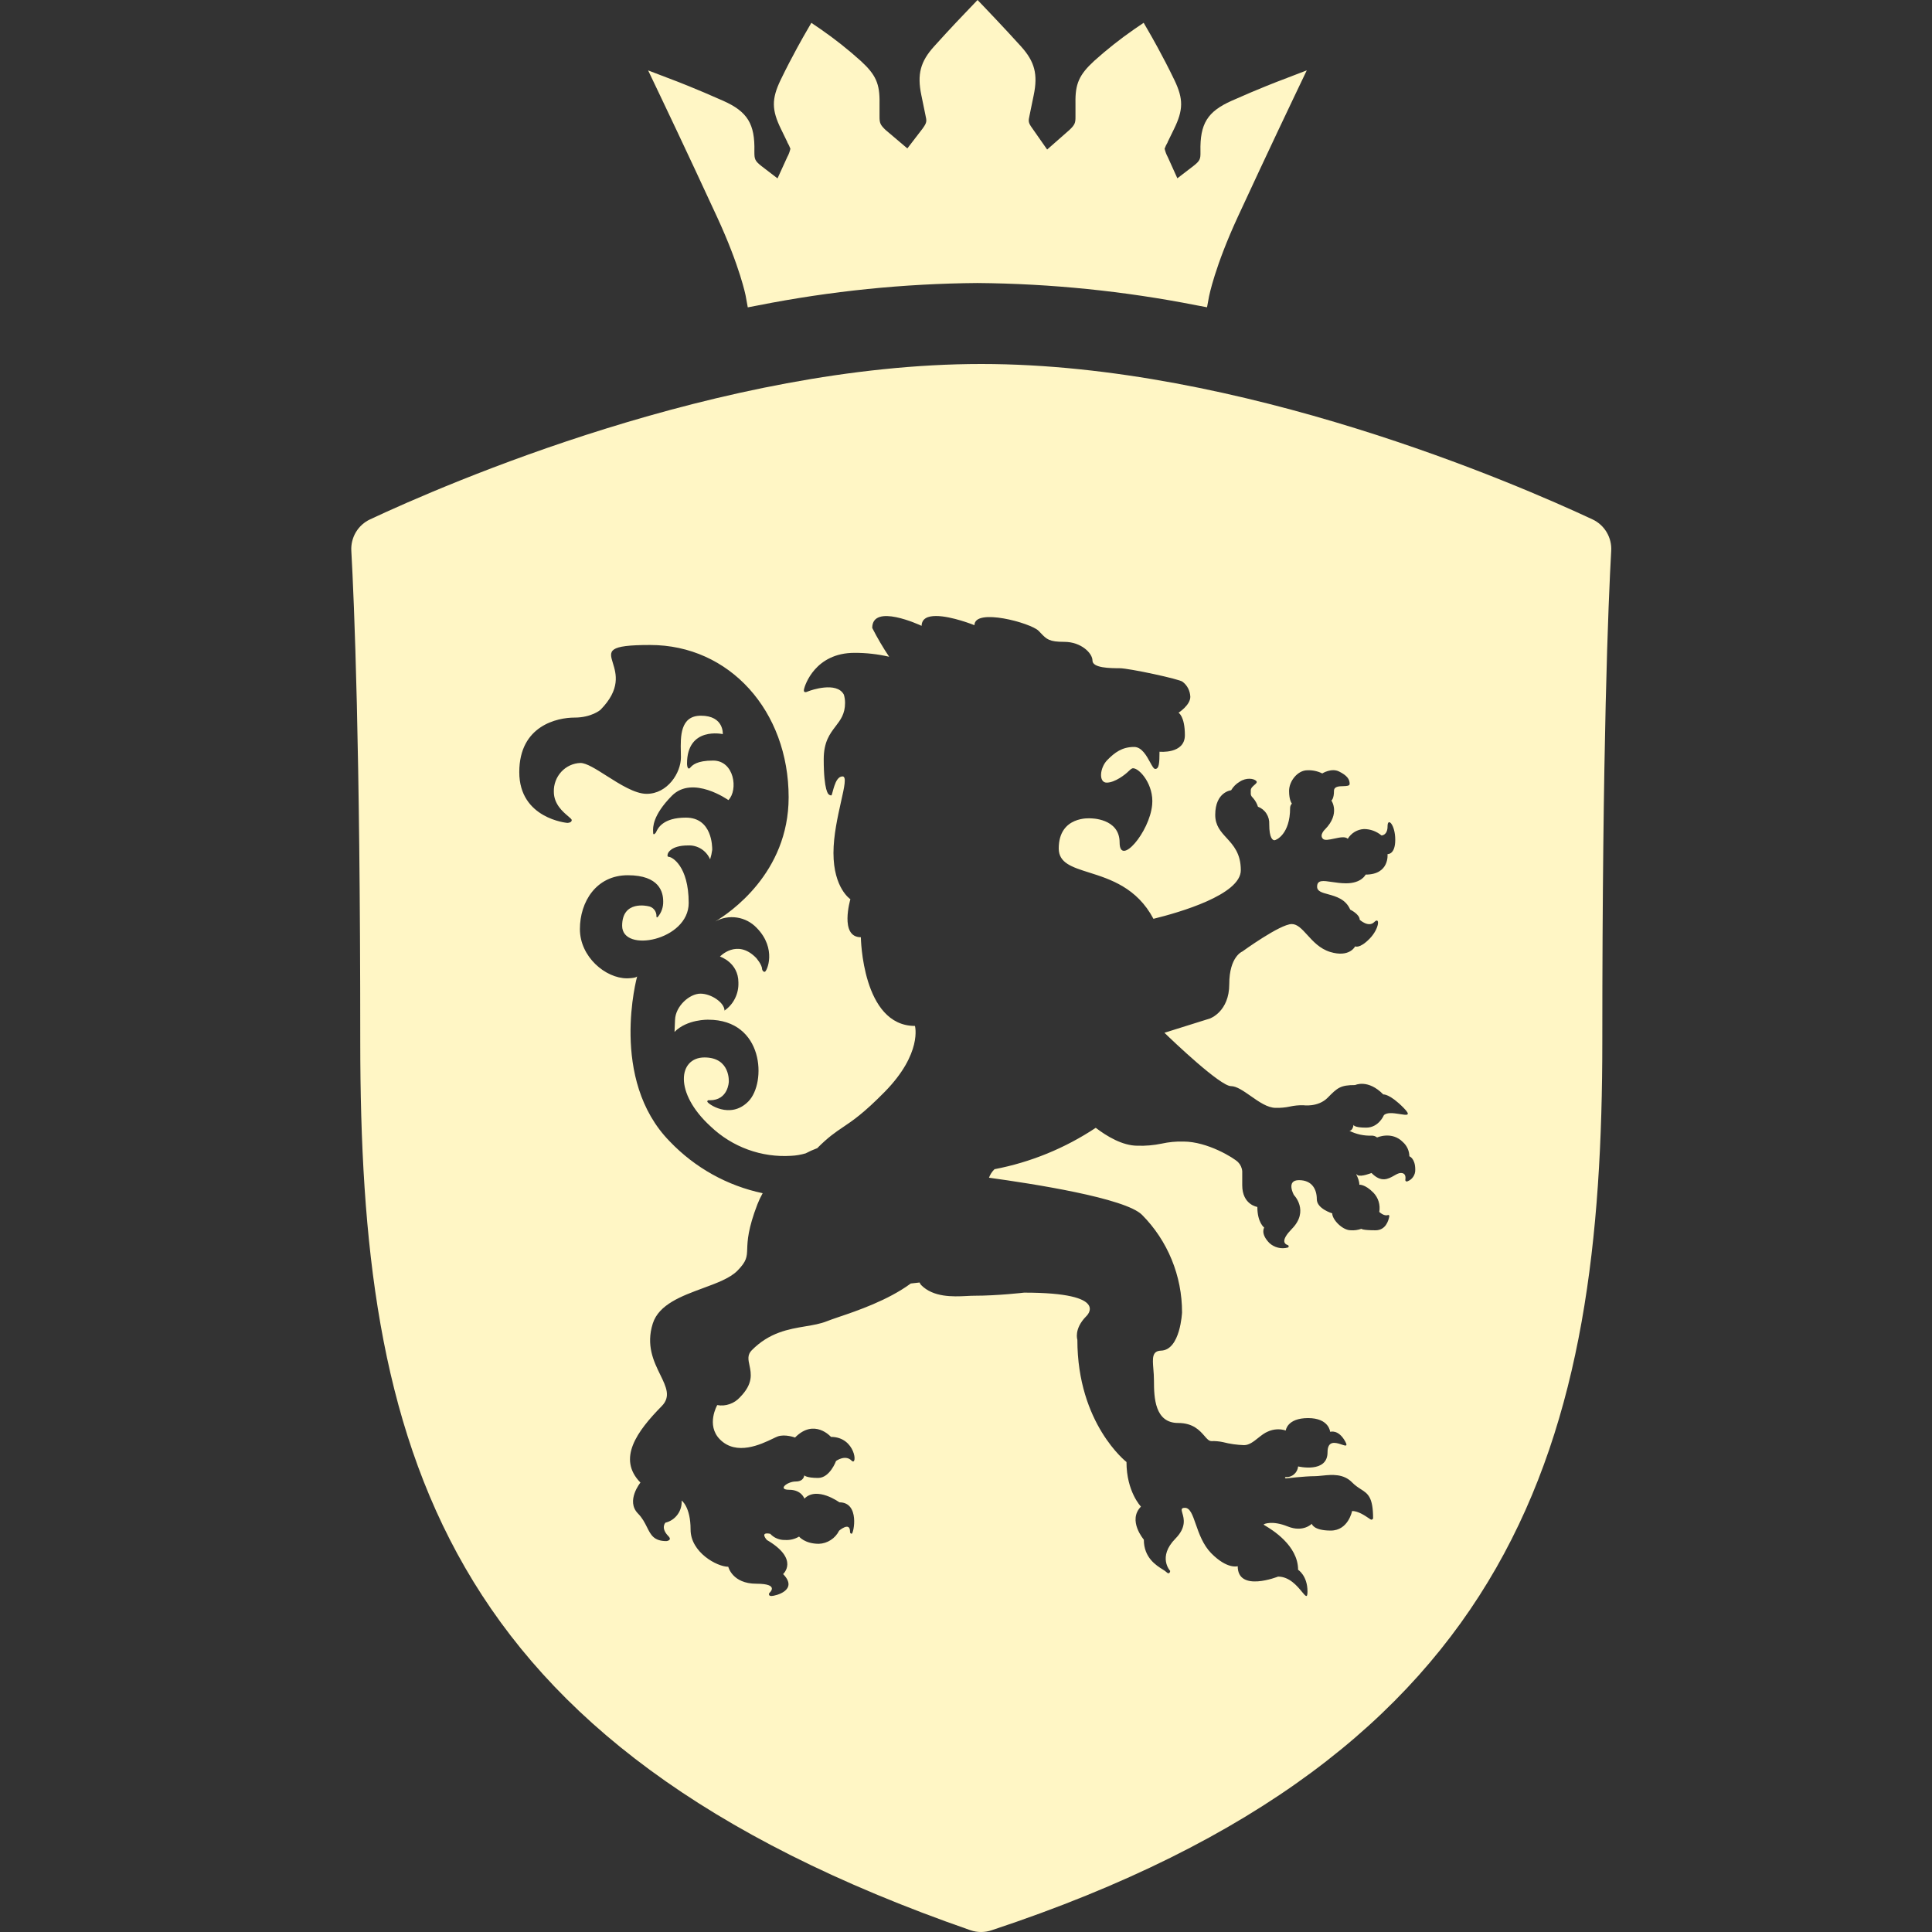 <svg width="45" height="45" viewBox="0 0 45 45" fill="none" xmlns="http://www.w3.org/2000/svg">
<rect x="0" y="0" width="45" height="45" fill="#333333" stroke="none"/>
<path fill-rule="evenodd" clip-rule="evenodd" d="M8.289 12.396C8.367 12.265 8.483 12.161 8.62 12.097C10.377 11.274 16.802 8.478 22.855 8.478C28.908 8.478 35.332 11.275 37.091 12.097C37.229 12.161 37.344 12.265 37.422 12.396C37.5 12.527 37.537 12.678 37.528 12.83C37.462 14.006 37.321 17.342 37.321 24.246C37.321 33.449 35.473 40.861 23.098 44.959C22.938 45.014 22.764 45.014 22.604 44.959C10.174 40.64 8.391 33.674 8.391 24.245C8.391 17.342 8.248 14.004 8.183 12.83C8.174 12.678 8.212 12.526 8.289 12.396ZM21.466 14.577C21.47 14.403 21.613 14.348 21.803 14.348C22.166 14.348 22.697 14.562 22.697 14.562C22.697 14.151 24.011 14.51 24.191 14.693C24.208 14.711 24.224 14.727 24.239 14.743C24.379 14.89 24.437 14.95 24.79 14.95C25.18 14.95 25.446 15.213 25.446 15.386C25.446 15.56 25.857 15.564 26.077 15.564C26.296 15.564 27.486 15.82 27.545 15.88C27.599 15.921 27.643 15.973 27.674 16.034C27.705 16.095 27.722 16.162 27.725 16.23C27.725 16.425 27.45 16.601 27.45 16.601C27.45 16.601 27.598 16.68 27.598 17.124C27.598 17.568 27.007 17.509 27.007 17.509C27.006 17.767 27 17.91 26.907 17.91C26.873 17.91 26.835 17.841 26.788 17.754C26.706 17.604 26.593 17.398 26.416 17.398C26.137 17.398 25.966 17.525 25.791 17.703C25.615 17.882 25.585 18.229 25.777 18.229C25.97 18.229 26.212 18.039 26.288 17.962C26.363 17.886 26.391 17.894 26.391 17.894C26.544 17.894 26.881 18.281 26.836 18.745C26.776 19.386 26.078 20.194 26.078 19.623C26.078 19.052 25.398 19.061 25.398 19.061C25.398 19.061 24.66 18.996 24.66 19.763C24.66 20.099 24.966 20.196 25.368 20.323C25.856 20.477 26.483 20.676 26.866 21.401C27.474 21.252 28.901 20.839 28.901 20.269C28.901 19.88 28.729 19.692 28.57 19.518C28.433 19.369 28.305 19.229 28.305 18.98C28.305 18.442 28.675 18.407 28.675 18.407C28.724 18.324 28.792 18.256 28.874 18.208C29.029 18.105 29.205 18.131 29.261 18.191C29.29 18.221 29.257 18.249 29.218 18.283C29.179 18.317 29.133 18.356 29.133 18.408C29.133 18.424 29.133 18.438 29.133 18.451C29.131 18.518 29.131 18.532 29.191 18.593C29.24 18.65 29.277 18.717 29.3 18.79C29.381 18.82 29.451 18.876 29.498 18.95C29.546 19.024 29.568 19.111 29.563 19.199C29.563 19.529 29.646 19.571 29.685 19.571C29.723 19.571 30.049 19.432 30.049 18.82C30.049 18.801 30.052 18.782 30.06 18.764C30.067 18.746 30.078 18.73 30.091 18.717C30.091 18.717 30.025 18.646 30.025 18.421C30.025 18.195 30.224 17.941 30.451 17.941C30.57 17.936 30.69 17.961 30.798 18.015C30.798 18.015 31.012 17.879 31.192 17.971C31.373 18.062 31.436 18.147 31.436 18.258C31.436 18.306 31.367 18.308 31.288 18.311C31.187 18.313 31.071 18.317 31.071 18.422C31.071 18.608 31.011 18.646 31.011 18.646C31.011 18.646 31.224 18.949 30.864 19.316C30.864 19.316 30.723 19.445 30.813 19.537C30.856 19.58 30.953 19.559 31.075 19.533L31.081 19.532C31.207 19.505 31.334 19.478 31.392 19.537C31.432 19.471 31.487 19.416 31.553 19.376C31.619 19.337 31.693 19.314 31.769 19.31C31.918 19.31 32.062 19.363 32.177 19.459C32.177 19.459 32.319 19.462 32.319 19.245C32.319 19.028 32.498 19.208 32.498 19.56C32.498 19.913 32.318 19.893 32.318 19.893C32.318 19.893 32.371 20.371 31.808 20.371C31.808 20.371 31.716 20.574 31.352 20.574C31.234 20.574 31.122 20.557 31.025 20.543C30.82 20.512 30.678 20.49 30.678 20.653C30.678 20.76 30.792 20.791 30.934 20.829C31.115 20.879 31.344 20.941 31.449 21.187C31.449 21.187 31.67 21.293 31.67 21.423C31.67 21.423 31.875 21.613 32.01 21.476C32.145 21.34 32.133 21.627 31.899 21.866C31.664 22.105 31.564 22.042 31.564 22.042C31.564 22.042 31.436 22.312 30.98 22.172C30.741 22.098 30.583 21.924 30.447 21.774C30.323 21.638 30.217 21.523 30.088 21.523C29.816 21.523 28.937 22.162 28.937 22.162C28.937 22.162 28.632 22.279 28.632 22.922C28.632 23.566 28.181 23.723 28.181 23.723L27.122 24.055C27.334 24.262 28.424 25.298 28.672 25.298C28.802 25.298 28.962 25.41 29.131 25.528C29.321 25.662 29.525 25.804 29.712 25.804C29.824 25.807 29.937 25.797 30.047 25.773C30.148 25.751 30.251 25.741 30.354 25.743C30.354 25.743 30.7 25.796 30.925 25.567C31.15 25.338 31.22 25.273 31.564 25.273C31.564 25.273 31.862 25.127 32.22 25.492C32.22 25.492 32.364 25.469 32.696 25.807C32.88 25.995 32.767 25.976 32.603 25.949C32.597 25.948 32.591 25.947 32.586 25.946C32.457 25.926 32.303 25.905 32.233 25.975C32.233 25.975 32.115 26.265 31.82 26.265C31.526 26.265 31.526 26.199 31.526 26.199C31.526 26.199 31.512 26.338 31.429 26.338C31.59 26.419 31.768 26.458 31.948 26.451C31.994 26.45 32.039 26.465 32.075 26.494C32.075 26.494 32.42 26.34 32.676 26.601C32.722 26.642 32.76 26.693 32.786 26.75C32.812 26.807 32.826 26.869 32.827 26.932C32.827 26.932 32.964 26.98 32.964 27.24C32.967 27.3 32.95 27.36 32.916 27.41C32.883 27.46 32.834 27.497 32.778 27.517C32.772 27.519 32.766 27.52 32.76 27.519C32.754 27.518 32.749 27.515 32.744 27.511C32.74 27.507 32.736 27.502 32.734 27.497C32.732 27.491 32.732 27.485 32.733 27.479C32.743 27.413 32.74 27.321 32.629 27.321C32.579 27.321 32.526 27.351 32.469 27.384C32.334 27.46 32.171 27.552 31.945 27.321C31.945 27.321 31.706 27.417 31.623 27.373C31.617 27.37 31.613 27.367 31.609 27.363C31.582 27.335 31.586 27.345 31.601 27.377C31.622 27.421 31.662 27.509 31.662 27.595C31.662 27.595 31.792 27.579 31.988 27.778C32.044 27.836 32.087 27.907 32.111 27.986C32.135 28.064 32.14 28.147 32.126 28.228C32.126 28.228 32.238 28.336 32.328 28.3C32.332 28.298 32.336 28.298 32.34 28.299C32.344 28.3 32.348 28.302 32.351 28.305C32.355 28.307 32.357 28.311 32.358 28.315C32.36 28.319 32.361 28.323 32.36 28.327C32.342 28.432 32.276 28.656 32.037 28.656C31.724 28.655 31.71 28.621 31.71 28.621C31.629 28.65 31.543 28.662 31.457 28.655C31.271 28.655 31.03 28.41 31.03 28.261C31.03 28.261 30.67 28.155 30.671 27.931C30.671 27.707 30.564 27.488 30.255 27.488C29.947 27.488 30.136 27.832 30.136 27.832C30.136 27.832 30.505 28.202 30.088 28.625C29.84 28.88 29.902 28.97 29.995 29.001C30.001 29.002 30.006 29.006 30.01 29.011C30.014 29.017 30.016 29.023 30.016 29.029C30.016 29.036 30.014 29.042 30.01 29.047C30.006 29.053 30.001 29.056 29.995 29.058C29.92 29.078 29.842 29.079 29.768 29.06C29.693 29.042 29.624 29.005 29.567 28.953C29.35 28.732 29.446 28.593 29.446 28.593C29.446 28.593 29.286 28.478 29.286 28.112C29.286 28.112 28.934 28.062 28.934 27.606V27.282C28.928 27.201 28.893 27.125 28.836 27.068C28.739 26.97 28.123 26.589 27.565 26.589C27.393 26.584 27.221 26.601 27.053 26.638C26.87 26.676 26.682 26.692 26.494 26.686C26.142 26.686 25.776 26.463 25.522 26.269C24.806 26.744 24.005 27.072 23.164 27.233C23.107 27.288 23.063 27.356 23.035 27.431C24.037 27.569 26.214 27.904 26.602 28.298C26.897 28.595 27.131 28.949 27.291 29.339C27.451 29.729 27.533 30.147 27.532 30.57C27.532 30.57 27.493 31.444 27.043 31.459C26.831 31.466 26.844 31.636 26.864 31.887C26.871 31.97 26.878 32.062 26.878 32.161C26.878 32.554 26.898 33.144 27.441 33.144C27.791 33.144 27.944 33.32 28.053 33.444C28.112 33.513 28.158 33.566 28.216 33.566C28.307 33.563 28.397 33.571 28.485 33.59C28.647 33.632 28.812 33.655 28.978 33.66C29.096 33.66 29.202 33.575 29.308 33.49C29.382 33.432 29.455 33.374 29.531 33.344C29.662 33.284 29.811 33.275 29.948 33.319C29.948 33.319 29.976 33.03 30.468 33.03C30.959 33.03 30.982 33.351 30.982 33.351C30.982 33.351 31.171 33.281 31.333 33.575C31.399 33.696 31.342 33.677 31.252 33.647C31.244 33.644 31.235 33.641 31.226 33.638C31.097 33.596 30.921 33.553 30.921 33.827C30.921 34.321 30.236 34.156 30.236 34.156C30.229 34.228 30.194 34.295 30.139 34.341C30.084 34.388 30.014 34.41 29.943 34.405C29.943 34.405 29.93 34.406 29.93 34.42C29.93 34.435 29.954 34.435 29.954 34.435C29.954 34.435 30.388 34.383 30.62 34.383C30.667 34.383 30.719 34.378 30.775 34.372C30.786 34.371 30.797 34.37 30.808 34.369C31.026 34.346 31.293 34.324 31.492 34.527C31.563 34.6 31.633 34.645 31.695 34.685C31.861 34.791 31.982 34.869 31.982 35.367C31.978 35.376 31.972 35.383 31.965 35.388C31.957 35.393 31.949 35.396 31.94 35.397C31.932 35.397 31.91 35.382 31.878 35.36C31.792 35.302 31.634 35.194 31.493 35.194C31.493 35.194 31.406 35.65 30.996 35.65C30.586 35.65 30.554 35.492 30.554 35.492C30.554 35.492 30.355 35.7 29.993 35.554C29.631 35.408 29.443 35.5 29.443 35.5C29.443 35.5 29.427 35.5 29.443 35.519C29.445 35.521 29.456 35.527 29.473 35.538C29.617 35.624 30.235 35.994 30.235 36.563C30.235 36.563 30.454 36.699 30.454 37.068C30.454 37.232 30.412 37.182 30.324 37.075C30.214 36.942 30.032 36.722 29.769 36.722C29.769 36.722 28.829 37.097 28.829 36.48C28.829 36.48 28.587 36.56 28.209 36.175C28.02 35.981 27.927 35.717 27.852 35.501C27.777 35.286 27.719 35.12 27.599 35.12C27.504 35.12 27.517 35.165 27.54 35.246C27.576 35.369 27.636 35.575 27.379 35.836C26.953 36.268 27.256 36.59 27.256 36.59C27.256 36.59 27.245 36.696 27.164 36.614C27.148 36.598 27.119 36.579 27.081 36.555C26.927 36.459 26.642 36.28 26.642 35.861C26.642 35.861 26.257 35.414 26.575 35.092C26.575 35.092 26.238 34.745 26.238 34.053C26.238 34.053 25.094 33.164 25.094 31.205C25.094 31.205 25.007 30.956 25.299 30.66C25.299 30.66 25.91 30.108 23.853 30.108C23.853 30.108 23.233 30.18 22.694 30.18C22.642 30.18 22.577 30.183 22.506 30.187C22.194 30.203 21.738 30.219 21.455 29.931C21.44 29.914 21.427 29.894 21.419 29.872C21.351 29.881 21.283 29.889 21.214 29.895C20.68 30.288 19.956 30.534 19.528 30.678C19.413 30.718 19.32 30.749 19.257 30.775C19.109 30.834 18.94 30.863 18.759 30.893C18.367 30.959 17.919 31.034 17.507 31.453C17.405 31.558 17.428 31.67 17.457 31.803C17.497 31.995 17.547 32.228 17.238 32.542C17.172 32.616 17.089 32.672 16.995 32.704C16.902 32.737 16.802 32.745 16.706 32.727C16.706 32.727 16.439 33.191 16.767 33.525C17.153 33.917 17.73 33.639 18.001 33.509C18.049 33.486 18.088 33.467 18.113 33.458C18.286 33.396 18.518 33.483 18.518 33.483C18.967 33.026 19.355 33.468 19.355 33.468C19.932 33.468 19.981 34.168 19.834 34.02C19.688 33.872 19.473 34.029 19.473 34.029C19.473 34.029 19.33 34.424 19.055 34.424C18.781 34.424 18.732 34.364 18.732 34.364C18.732 34.364 18.729 34.507 18.533 34.507C18.337 34.507 18.099 34.7 18.384 34.7C18.669 34.7 18.736 34.906 18.736 34.906C19.027 34.61 19.551 34.992 19.551 34.992C20.033 34.992 19.883 35.723 19.838 35.723C19.794 35.723 19.799 35.675 19.799 35.675C19.799 35.431 19.545 35.652 19.545 35.652C19.501 35.741 19.433 35.817 19.35 35.87C19.267 35.924 19.172 35.955 19.073 35.958C18.744 35.958 18.612 35.79 18.612 35.79C18.513 35.849 18.398 35.877 18.283 35.869C18.219 35.871 18.156 35.859 18.096 35.834C18.037 35.81 17.984 35.773 17.94 35.725C17.682 35.674 17.862 35.869 17.862 35.869C18.628 36.319 18.24 36.663 18.24 36.663C18.61 37.041 18.055 37.174 17.969 37.174C17.883 37.174 17.918 37.105 17.918 37.105C17.918 37.105 18.179 36.888 17.617 36.888C17.055 36.888 16.963 36.493 16.963 36.493C16.701 36.493 16.085 36.157 16.085 35.626C16.085 35.095 15.877 34.951 15.877 34.951C15.884 35.069 15.85 35.185 15.78 35.279C15.711 35.373 15.611 35.44 15.499 35.466C15.499 35.466 15.379 35.588 15.569 35.781C15.666 35.88 15.522 35.895 15.522 35.895C15.23 35.895 15.159 35.751 15.069 35.57C15.018 35.469 14.963 35.357 14.859 35.252C14.571 34.958 14.917 34.532 14.917 34.532C14.372 33.977 14.834 33.34 15.414 32.75C15.628 32.532 15.518 32.306 15.379 32.021C15.228 31.713 15.043 31.335 15.205 30.826C15.347 30.382 15.877 30.187 16.37 30.005C16.694 29.886 17.003 29.772 17.175 29.598C17.394 29.375 17.397 29.278 17.404 29.088C17.411 28.901 17.421 28.625 17.64 28.054C17.675 27.964 17.717 27.876 17.764 27.792C16.941 27.619 16.188 27.2 15.602 26.588C14.178 25.139 14.84 22.744 14.84 22.744C14.799 22.787 14.602 22.787 14.602 22.787C14.105 22.787 13.507 22.288 13.507 21.64C13.507 21.006 13.886 20.385 14.624 20.386C15.362 20.387 15.447 20.783 15.447 20.995C15.451 21.129 15.406 21.258 15.319 21.359C15.29 21.386 15.29 21.343 15.29 21.343C15.292 21.286 15.274 21.23 15.238 21.187C15.202 21.143 15.152 21.114 15.096 21.107C15.096 21.107 14.491 20.956 14.491 21.563C14.491 22.206 16.041 21.904 16.041 21.033C16.041 20.163 15.646 19.959 15.583 19.959C15.52 19.959 15.559 19.875 15.559 19.875C15.559 19.875 15.623 19.692 16.024 19.692C16.132 19.686 16.239 19.714 16.332 19.772C16.424 19.83 16.496 19.915 16.54 20.015C16.563 19.943 16.579 19.869 16.589 19.793V19.792C16.589 19.721 16.589 19.044 15.976 19.044C15.443 19.044 15.326 19.289 15.286 19.373C15.28 19.386 15.276 19.395 15.272 19.399C15.271 19.4 15.27 19.401 15.269 19.402C15.242 19.429 15.213 19.458 15.213 19.388C15.213 19.383 15.212 19.377 15.212 19.37C15.208 19.274 15.197 18.994 15.648 18.536C16.134 18.044 16.966 18.636 16.966 18.636C17.197 18.402 17.107 17.715 16.609 17.715C16.226 17.715 16.127 17.825 16.081 17.876C16.067 17.891 16.058 17.901 16.047 17.901C16.002 17.901 16.002 17.787 16.002 17.787C16.002 16.913 16.835 17.099 16.835 17.099C16.835 17.099 16.868 16.67 16.325 16.67C15.84 16.67 15.85 17.158 15.858 17.518C15.859 17.561 15.86 17.602 15.86 17.64C15.86 18 15.549 18.49 15.061 18.49C14.789 18.49 14.438 18.267 14.128 18.07C13.88 17.912 13.658 17.771 13.52 17.771C13.351 17.776 13.19 17.85 13.074 17.976C12.958 18.102 12.895 18.269 12.9 18.442C12.9 18.729 13.112 18.909 13.234 19.012C13.283 19.054 13.317 19.083 13.317 19.101C13.317 19.167 13.214 19.167 13.214 19.167C13.214 19.167 12.094 19.071 12.095 17.984C12.095 16.898 12.984 16.714 13.381 16.714C13.778 16.714 13.985 16.534 13.985 16.534C14.462 16.05 14.351 15.691 14.275 15.444C14.187 15.157 14.146 15.023 15.143 15.023C16.993 15.023 18.369 16.56 18.369 18.571C18.368 20.341 16.988 21.267 16.658 21.464C16.813 21.377 16.991 21.345 17.166 21.372C17.34 21.398 17.501 21.482 17.624 21.611C18.103 22.098 17.861 22.636 17.811 22.636C17.762 22.636 17.75 22.572 17.75 22.572C17.75 22.467 17.61 22.309 17.61 22.309C17.166 21.857 16.769 22.28 16.769 22.28C16.769 22.28 17.199 22.417 17.199 22.884C17.204 23.012 17.177 23.14 17.12 23.254C17.064 23.369 16.979 23.466 16.875 23.538C16.875 23.355 16.568 23.144 16.315 23.144C16.062 23.144 15.735 23.433 15.723 23.753C15.714 23.979 15.711 24.026 15.711 24.035M21.466 14.577C21.42 14.556 20.316 14.045 20.316 14.626C20.434 14.858 20.566 15.082 20.71 15.297C20.446 15.236 20.175 15.205 19.903 15.206C18.984 15.206 18.745 15.966 18.727 16.052C18.71 16.139 18.764 16.131 18.831 16.1C18.872 16.082 19.488 15.863 19.655 16.179C19.674 16.241 19.683 16.306 19.683 16.372C19.683 16.63 19.576 16.769 19.462 16.918C19.33 17.091 19.186 17.279 19.186 17.684C19.186 18.438 19.301 18.501 19.301 18.501C19.317 18.517 19.338 18.526 19.361 18.527C19.372 18.527 19.382 18.487 19.397 18.43C19.407 18.393 19.419 18.349 19.434 18.305C19.471 18.194 19.528 18.084 19.624 18.084C19.722 18.084 19.667 18.329 19.588 18.678C19.512 19.02 19.413 19.46 19.413 19.867C19.413 20.689 19.807 20.944 19.807 20.944C19.807 20.944 19.546 21.83 20.051 21.83C20.051 21.83 20.079 23.896 21.311 23.896C21.311 23.896 21.49 24.532 20.605 25.433C20.114 25.932 19.862 26.101 19.636 26.253C19.455 26.375 19.29 26.486 19.03 26.748H19.023C18.934 26.781 18.848 26.82 18.765 26.864C18.655 26.896 18.543 26.916 18.429 26.921C18.086 26.943 17.743 26.894 17.42 26.776C17.096 26.658 16.8 26.474 16.55 26.235C15.688 25.447 15.802 24.63 16.409 24.63C17.016 24.63 16.975 25.199 16.975 25.199C16.975 25.199 16.962 25.627 16.534 25.627C16.534 25.627 16.474 25.614 16.474 25.658C16.474 25.702 17.005 26.087 17.431 25.654C17.858 25.22 17.796 23.751 16.496 23.751C16.496 23.751 16.005 23.736 15.711 24.035" fill="#FFF6C5"/>
<path d="M22.764 6.592C21.053 6.606 19.348 6.779 17.668 7.111L17.417 7.159L17.37 6.9C17.37 6.894 17.239 6.217 16.701 5.052C15.968 3.465 15.386 2.247 15.38 2.235L15.096 1.64L15.695 1.869C15.7 1.869 16.222 2.07 16.845 2.348C17.409 2.599 17.586 2.885 17.571 3.524V3.537C17.571 3.703 17.581 3.746 17.732 3.865L18.11 4.155L18.336 3.66C18.37 3.599 18.394 3.533 18.41 3.465C18.391 3.413 18.367 3.363 18.339 3.316V3.31L18.192 3.008C17.973 2.561 17.97 2.306 18.181 1.865C18.451 1.304 18.748 0.79 18.761 0.769L18.898 0.532L19.121 0.684C19.445 0.909 19.755 1.154 20.049 1.419C20.4 1.741 20.494 1.95 20.486 2.402V2.715C20.486 2.859 20.499 2.906 20.627 3.027L21.134 3.457L21.488 2.996C21.59 2.853 21.589 2.828 21.555 2.679L21.46 2.217C21.359 1.732 21.437 1.435 21.756 1.082C22.143 0.652 22.469 0.313 22.474 0.309L22.769 0L22.95 0.189C22.954 0.194 23.394 0.652 23.782 1.082C24.101 1.436 24.178 1.732 24.077 2.217L23.982 2.679C23.948 2.828 23.948 2.856 24.048 2.994L24.39 3.483L24.909 3.027C25.038 2.905 25.051 2.859 25.05 2.716V2.401C25.041 1.953 25.136 1.74 25.486 1.418C25.781 1.153 26.091 0.908 26.415 0.683L26.638 0.531L26.775 0.768C26.788 0.789 27.085 1.304 27.354 1.864C27.566 2.306 27.563 2.56 27.344 3.007L27.197 3.308V3.314C27.169 3.361 27.145 3.411 27.126 3.463C27.142 3.531 27.166 3.598 27.2 3.659L27.423 4.153L27.803 3.861C27.951 3.744 27.964 3.702 27.961 3.539V3.523C27.947 2.884 28.123 2.598 28.688 2.347C29.31 2.069 29.832 1.87 29.838 1.869L30.437 1.639L30.153 2.234C30.147 2.246 29.565 3.464 28.831 5.051C28.293 6.216 28.164 6.893 28.162 6.899L28.114 7.157L27.864 7.11C26.182 6.779 24.476 6.606 22.764 6.592Z" fill="#FFF6C5"/>
</svg>
